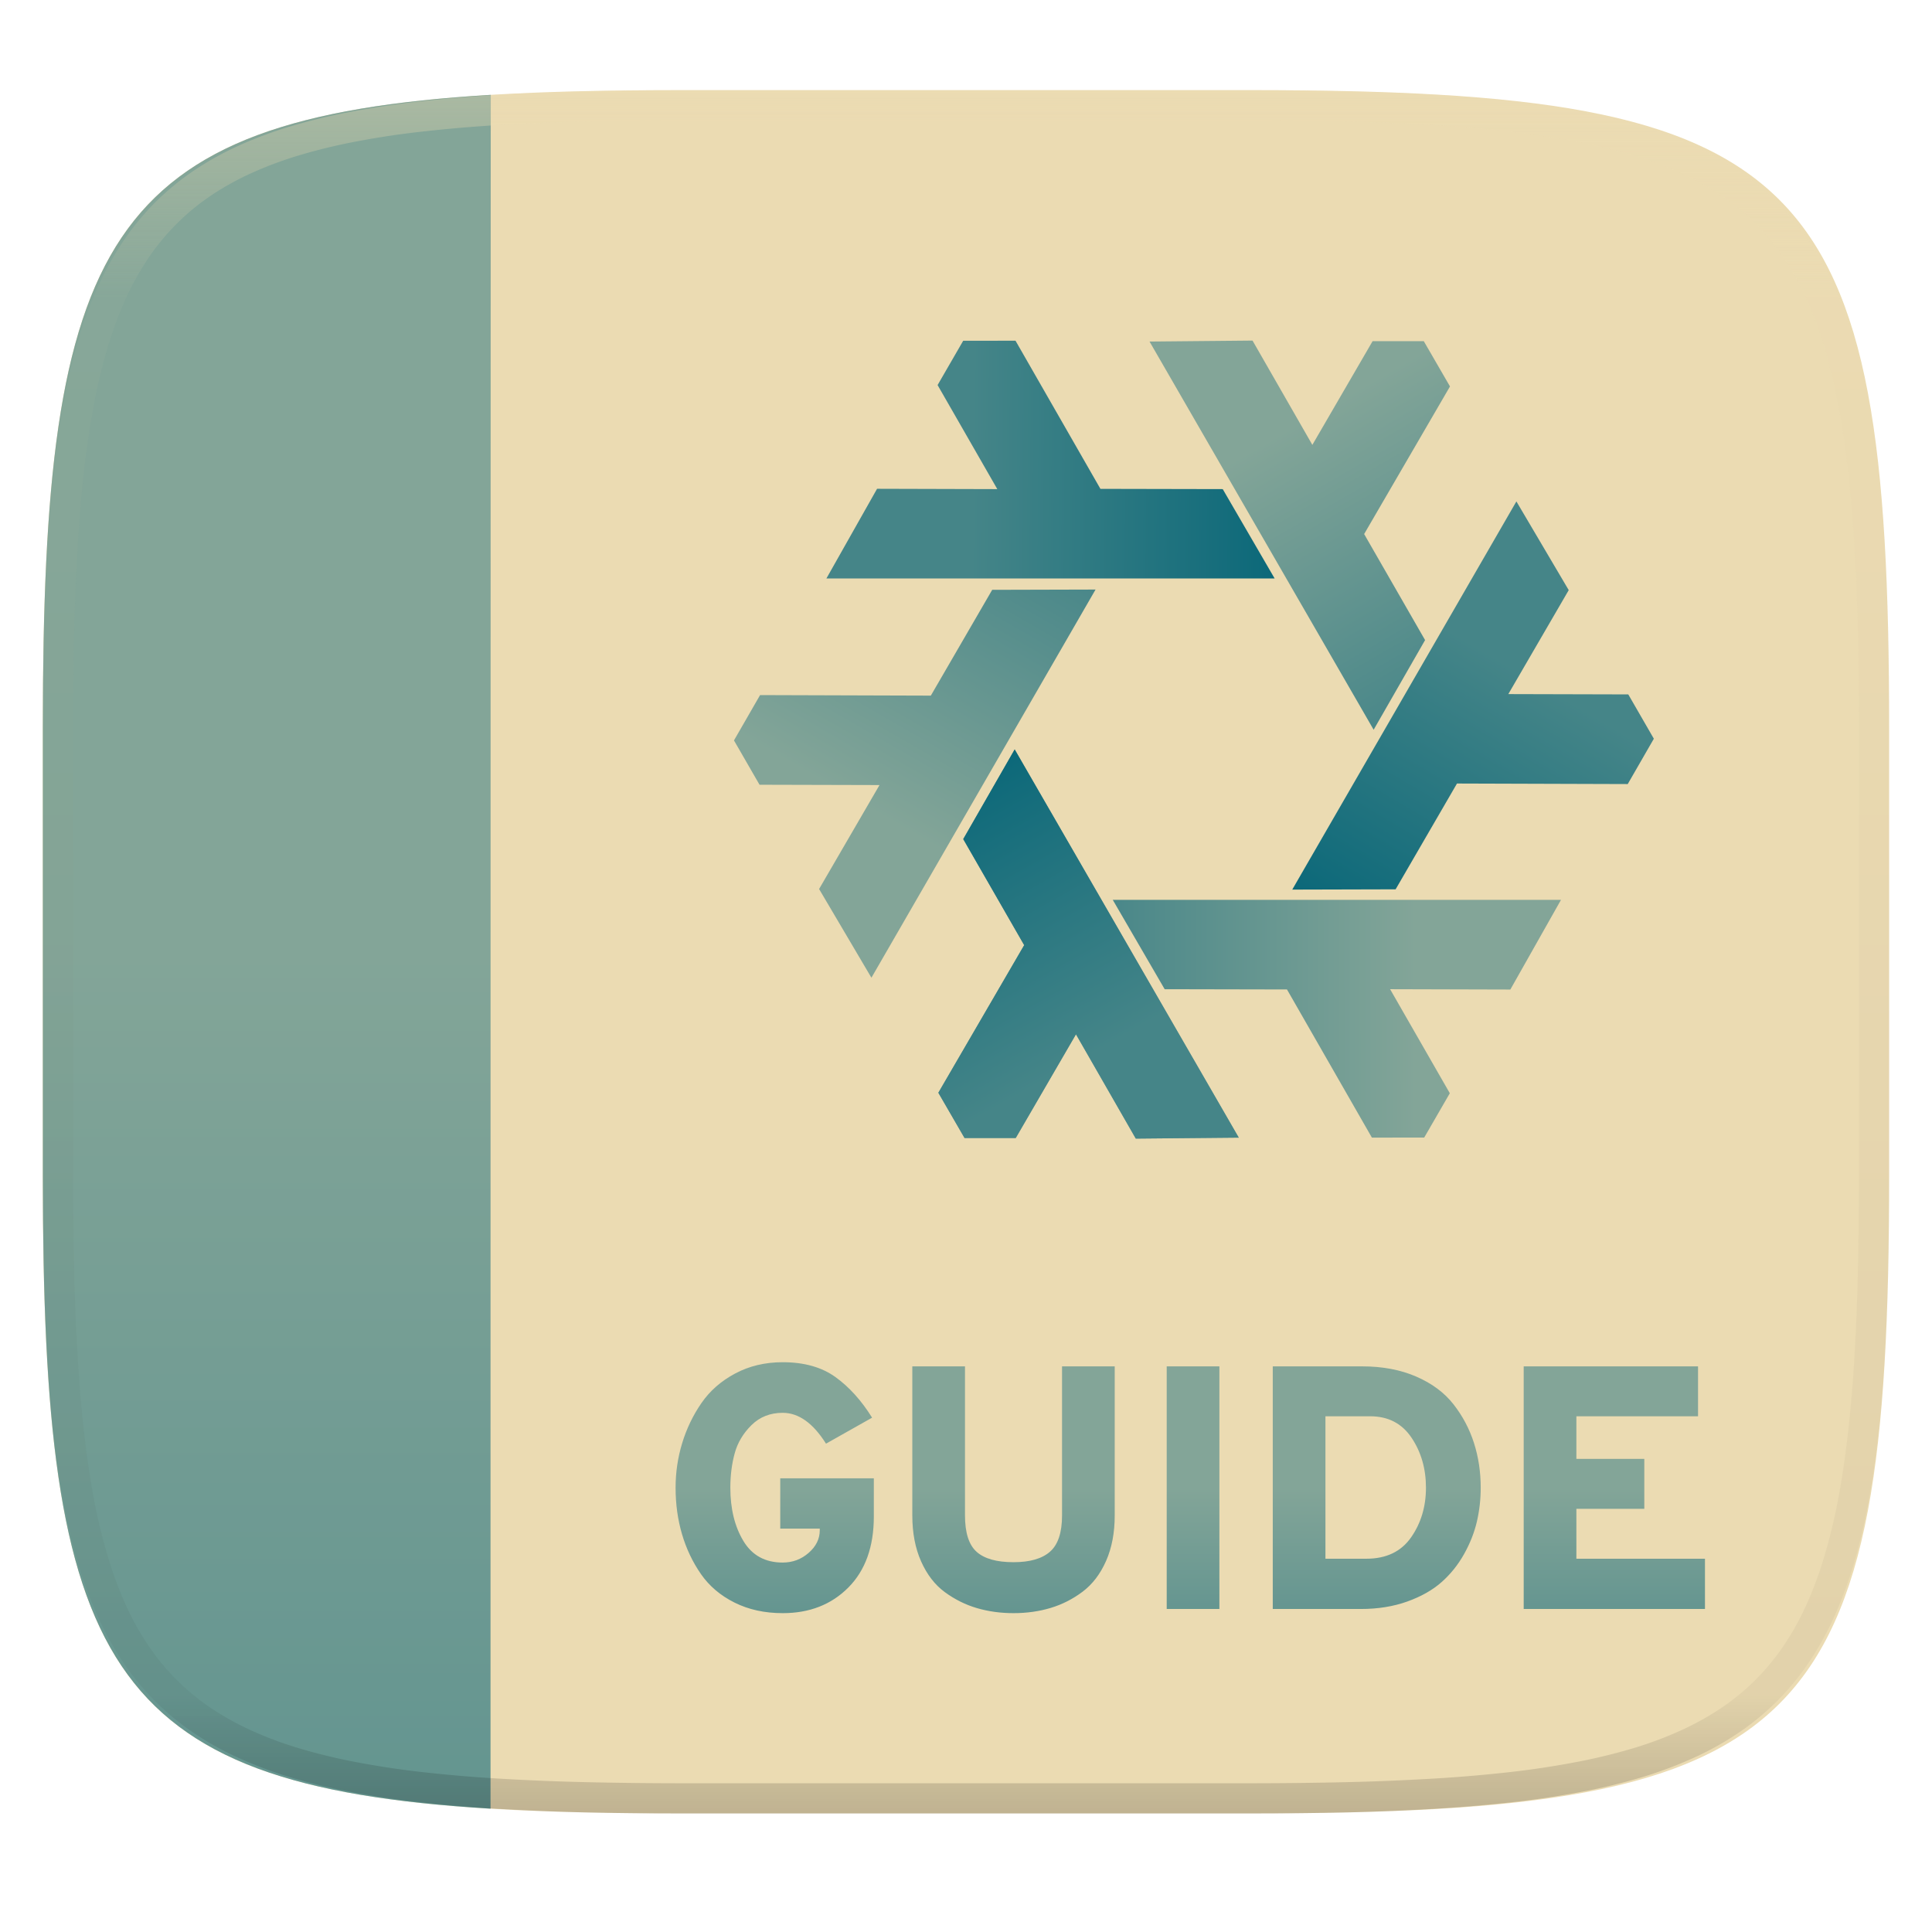 <svg width="256" height="256" style="isolation:isolate" version="1.1" xmlns="http://www.w3.org/2000/svg" xmlns:xlink="http://www.w3.org/1999/xlink">
  <defs>
    <linearGradient id="linearGradient4328" x1="200.6" x2="290.09" y1="351.41" y2="506.19" gradientTransform="translate(70.65 -1055.2)" gradientUnits="userSpaceOnUse">
      <stop stop-color="#458588" offset="0"/>
      <stop stop-color="#83a598" offset="1"/>
    </linearGradient>
    <linearGradient id="linearGradient4330" x1="-584.2" x2="-496.3" y1="782.34" y2="937.71" gradientTransform="translate(864.7 -1491.3)" gradientUnits="userSpaceOnUse">
      <stop stop-color="#076678" offset="0"/>
      <stop stop-color="#458588" offset="1"/>
    </linearGradient>
  </defs>
  <g filter="url(#a)">
    <linearGradient id="b" x1=".233" x2=".933" y1="-.071" y2=".924" gradientTransform="matrix(244.65 0 0 228.34 5.676 11.947)" gradientUnits="userSpaceOnUse">
      <stop stop-color="#ebdbb2" offset="0"/>
      <stop stop-color="#ebdbb2" offset="1"/>
    </linearGradient>
    <path d="m165.68 11.947c74.055 0 84.639 10.557 84.639 84.544v59.251c0 73.986-10.584 84.543-84.639 84.543h-75.37c-74.055 0-84.639-10.557-84.639-84.543v-59.251c0-73.987 10.584-84.544 84.639-84.544h75.37z" fill="url(#b)"/>
  </g>
  <linearGradient id="c" x2="0" y1=".5" y2="1.5" gradientTransform="matrix(59.358 0 0 227.1 5.676 12.567)" gradientUnits="userSpaceOnUse">
    <stop stop-color="#83a598" offset="0"/>
    <stop stop-color="#458588" offset="1"/>
  </linearGradient>
  <path d="M65 239.662c-51.265-3.095-59.324-19.357-59.324-83.92V96.491c0-64.579 8.063-80.833 59.358-83.923-.027-.605-.042 227.402-.034 227.094z" fill="url(#c)"/>
  <linearGradient id="e" x2="0" y1=".5" y2="1.5" gradientTransform="matrix(136.4 0 0 33.25 89.517 180.5)" gradientUnits="userSpaceOnUse">
    <stop stop-color="#83a598" offset="0"/>
    <stop stop-color="#458588" offset="1"/>
  </linearGradient>
  <path d="m103.71 213.75q-3.583 0-6.384-1.401-2.801-1.4-4.455-3.789-1.653-2.388-2.503-5.281-0.849-2.893-0.849-6.154 0-3.031 0.872-5.901 0.873-2.871 2.549-5.305t4.478-3.926q2.801-1.493 6.292-1.493 4.271 0 7.003 1.975 2.733 1.975 4.845 5.373l-6.108 3.444q-2.571-4.087-5.74-4.087-2.48 0-4.134 1.63-1.653 1.631-2.227 3.743-0.574 2.113-0.574 4.547 0 4.179 1.722 7.05 1.722 2.87 5.213 2.87 1.974 0 3.444-1.286t1.47-2.985v-0.23h-5.236v-6.659h12.4v5.052q0 6.016-3.375 9.415-3.376 3.398-8.703 3.398zm30.586 0q-2.572 0-4.845-0.666t-4.248-2.112q-1.975-1.447-3.146-4.065t-1.171-6.108v-19.748h6.98v19.748q0 3.444 1.539 4.822 1.538 1.378 4.891 1.378 3.261 0 4.845-1.401 1.585-1.4 1.585-4.799v-19.748h6.98v19.748q0 3.444-1.148 6.039t-3.1 4.065q-1.952 1.469-4.248 2.158t-4.914 0.689zm27.28-0.551h-6.981v-32.148h6.981zm7.072 0v-32.148h11.849q4.041 0 7.164 1.355t4.937 3.674 2.71 5.121q0.895 2.801 0.895 5.924 0 2.296-0.505 4.478-0.505 2.181-1.699 4.317-1.194 2.135-2.985 3.72-1.791 1.584-4.547 2.571-2.755 0.988-6.154 0.988zm6.981-6.659h5.419q3.95 0 5.924-2.825 1.975-2.824 1.975-6.59t-1.906-6.613q-1.906-2.848-5.488-2.848h-5.924zm50.288 6.659h-24.019v-32.148h23.101v6.613h-16.12v5.649h9.001v6.613h-9.001v6.614h17.038z" fill="url(#e)" fill-rule="evenodd"/>
  <g opacity=".4">
    <linearGradient id="f" x1=".517" x2=".517" y2="1" gradientTransform="matrix(244.65,0,0,228.34,5.68,11.95)" gradientUnits="userSpaceOnUse">
      <stop stop-color="#ebdbb2" offset="0"/>
      <stop stop-color="#ebdbb2" stop-opacity=".098" offset=".125"/>
      <stop stop-opacity=".098" offset=".925"/>
      <stop stop-opacity=".498" offset="1"/>
    </linearGradient>
    <path d="m165.07 11.951c4.328-0.01 8.656 0.04 12.984 0.138 3.875 0.078 7.75 0.226 11.626 0.452 3.453 0.196 6.905 0.481 10.348 0.854 3.06 0.335 6.118 0.786 9.148 1.346a80.47 80.47 0 0 1 8.046 1.916 53.64 53.64 0 0 1 7.023 2.584 40.413 40.413 0 0 1 6.06 3.35 35.176 35.176 0 0 1 5.134 4.215 35.072 35.072 0 0 1 4.22 5.119 41.692 41.692 0 0 1 3.363 6.042 55.982 55.982 0 0 1 2.597 7.005 80.224 80.224 0 0 1 1.918 8.037 124.43 124.43 0 0 1 1.348 9.127c0.374 3.439 0.659 6.878 0.856 10.326 0.226 3.861 0.373 7.732 0.462 11.593 0.088 4.323 0.138 8.646 0.128 12.96v58.21c0.01 4.324-0.04 8.637-0.128 12.96a325.18 325.18 0 0 1-0.462 11.593 200.98 200.98 0 0 1-0.856 10.326 124.69 124.69 0 0 1-1.348 9.137 80.687 80.687 0 0 1-1.918 8.027 55.414 55.414 0 0 1-2.597 7.005 41.18 41.18 0 0 1-3.364 6.042 34.559 34.559 0 0 1-4.22 5.119 35.177 35.177 0 0 1-5.134 4.215 40.412 40.412 0 0 1-6.059 3.35 55.138 55.138 0 0 1-7.023 2.594 77.806 77.806 0 0 1-8.046 1.906 120 120 0 0 1-9.148 1.346c-3.443 0.373-6.895 0.658-10.348 0.854-3.875 0.226-7.75 0.374-11.626 0.462-4.328 0.088-8.656 0.138-12.984 0.128h-74.126c-4.328 0.01-8.656-0.04-12.984-0.128a328.39 328.39 0 0 1-11.626-0.462 203 203 0 0 1-10.348-0.854 120 120 0 0 1-9.148-1.346 77.806 77.806 0 0 1-8.046-1.906 55.139 55.139 0 0 1-7.023-2.594 40.413 40.413 0 0 1-6.06-3.35 35.176 35.176 0 0 1-5.134-4.215 34.56 34.56 0 0 1-4.22-5.119 41.183 41.183 0 0 1-3.363-6.042 55.415 55.415 0 0 1-2.597-7.005 80.682 80.682 0 0 1-1.918-8.027 124.69 124.69 0 0 1-1.348-9.137 200.99 200.99 0 0 1-0.856-10.326 325.21 325.21 0 0 1-0.462-11.593 569.2 569.2 0 0 1-0.128-12.96v-58.21c-0.01-4.314 0.04-8.637 0.128-12.96 0.089-3.86 0.236-7.732 0.462-11.593 0.197-3.448 0.482-6.887 0.856-10.326 0.335-3.055 0.787-6.101 1.348-9.127a80.219 80.219 0 0 1 1.918-8.037 55.983 55.983 0 0 1 2.597-7.005 41.695 41.695 0 0 1 3.364-6.042 35.072 35.072 0 0 1 4.22-5.119 35.176 35.176 0 0 1 5.134-4.215 40.413 40.413 0 0 1 6.059-3.35 53.64 53.64 0 0 1 7.023-2.584 80.47 80.47 0 0 1 8.046-1.916 125.11 125.11 0 0 1 9.148-1.346c3.443-0.373 6.895-0.658 10.348-0.854 3.875-0.226 7.75-0.374 11.626-0.452 4.328-0.098 8.656-0.148 12.984-0.138zm0.01 4.009c4.298-0.01 8.597 0.039 12.895 0.127 3.827 0.089 7.653 0.236 11.48 0.452 3.383 0.197 6.766 0.472 10.13 0.845 2.971 0.315 5.932 0.747 8.863 1.297a75.943 75.943 0 0 1 7.653 1.818 50.493 50.493 0 0 1 6.501 2.397 37.038 37.038 0 0 1 5.47 3.026 30.383 30.383 0 0 1 4.524 3.724 31.05 31.05 0 0 1 3.738 4.519 37.271 37.271 0 0 1 3.03 5.443 51.46 51.46 0 0 1 2.4 6.494 75.563 75.563 0 0 1 1.829 7.634c0.54 2.928 0.974 5.875 1.298 8.842 0.374 3.36 0.65 6.73 0.846 10.11 0.217 3.822 0.374 7.634 0.453 11.456 0.088 4.293 0.137 8.577 0.137 12.87v58.212c0 4.293-0.049 8.577-0.137 12.87a317.5 317.5 0 0 1-0.453 11.456c-0.196 3.38-0.472 6.75-0.846 10.12a121.69 121.69 0 0 1-1.298 8.832 75.562 75.562 0 0 1-1.83 7.634 50.902 50.902 0 0 1-2.4 6.494 36.767 36.767 0 0 1-3.03 5.443 30.615 30.615 0 0 1-3.737 4.53 30.938 30.938 0 0 1-4.525 3.713 37.038 37.038 0 0 1-5.469 3.026 49.07 49.07 0 0 1-6.501 2.397 75.942 75.942 0 0 1-7.653 1.818c-2.931 0.55-5.892 0.982-8.863 1.306-3.364 0.364-6.747 0.649-10.13 0.836-3.827 0.216-7.653 0.373-11.48 0.452-4.298 0.098-8.597 0.137-12.895 0.137h-74.146c-4.298 0-8.597-0.04-12.895-0.137a320.09 320.09 0 0 1-11.48-0.452 193.7 193.7 0 0 1-10.13-0.836 116.71 116.71 0 0 1-8.863-1.306 75.942 75.942 0 0 1-7.653-1.818 49.07 49.07 0 0 1-6.501-2.397 37.038 37.038 0 0 1-5.47-3.026 30.938 30.938 0 0 1-4.524-3.714 30.615 30.615 0 0 1-3.738-4.529 36.766 36.766 0 0 1-3.03-5.443 50.903 50.903 0 0 1-2.4-6.494 75.567 75.567 0 0 1-1.829-7.634 121.69 121.69 0 0 1-1.298-8.832c-0.374-3.37-0.65-6.74-0.846-10.12a317.54 317.54 0 0 1-0.453-11.456 623.85 623.85 0 0 1-0.137-12.87v-58.212c0-4.293 0.049-8.577 0.137-12.87 0.079-3.822 0.236-7.634 0.453-11.456 0.197-3.38 0.472-6.75 0.846-10.11 0.324-2.967 0.757-5.914 1.298-8.842a75.568 75.568 0 0 1 1.83-7.634 51.46 51.46 0 0 1 2.4-6.494 37.27 37.27 0 0 1 3.03-5.443 31.05 31.05 0 0 1 3.737-4.52 30.384 30.384 0 0 1 4.525-3.723 37.039 37.039 0 0 1 5.469-3.026 50.494 50.494 0 0 1 6.501-2.397 75.943 75.943 0 0 1 7.653-1.818c2.931-0.55 5.892-0.982 8.863-1.297 3.364-0.373 6.747-0.648 10.13-0.845a344.71 344.71 0 0 1 11.48-0.452c4.298-0.088 8.597-0.137 12.895-0.127z" fill="url(#f)" fill-rule="evenodd"/>
  </g>
  <g transform="matrix(.243 0 0 .243 59.23 271.93)" stroke-width="1">
    <path id="path3336-6" d="m309.55-710.39 122.2 211.68-56.157 0.527-32.624-56.869-32.856 56.565-27.902-0.011-14.291-24.69 46.81-80.49-33.229-57.826z" fill="url(#linearGradient4328)" fill-rule="evenodd"/>
    <use transform="rotate(60 407.11 -715.79)" width="100%" height="100%" xlink:href="#path3336-6"/>
    <use transform="rotate(-60 407.31 -715.7)" width="100%" height="100%" xlink:href="#path3336-6"/>
    <use transform="rotate(180 407.42 -715.76)" width="100%" height="100%" xlink:href="#path3336-6"/>
    <path id="path4260-0" d="m309.55-710.39 122.2 211.68-56.157 0.527-32.624-56.869-32.856 56.565-27.902-0.011-14.291-24.69 46.81-80.49-33.229-57.826z" color="#000000" color-rendering="auto" fill="url(#linearGradient4330)" fill-rule="evenodd" image-rendering="auto" shape-rendering="auto" solid-color="#000000" style="isolation:auto;mix-blend-mode:normal"/>
    <use transform="rotate(120 407.34 -716.08)" width="100%" height="100%" xlink:href="#path4260-0"/>
    <use transform="rotate(240 407.29 -715.87)" width="100%" height="100%" xlink:href="#path4260-0"/>
  </g>
</svg>
